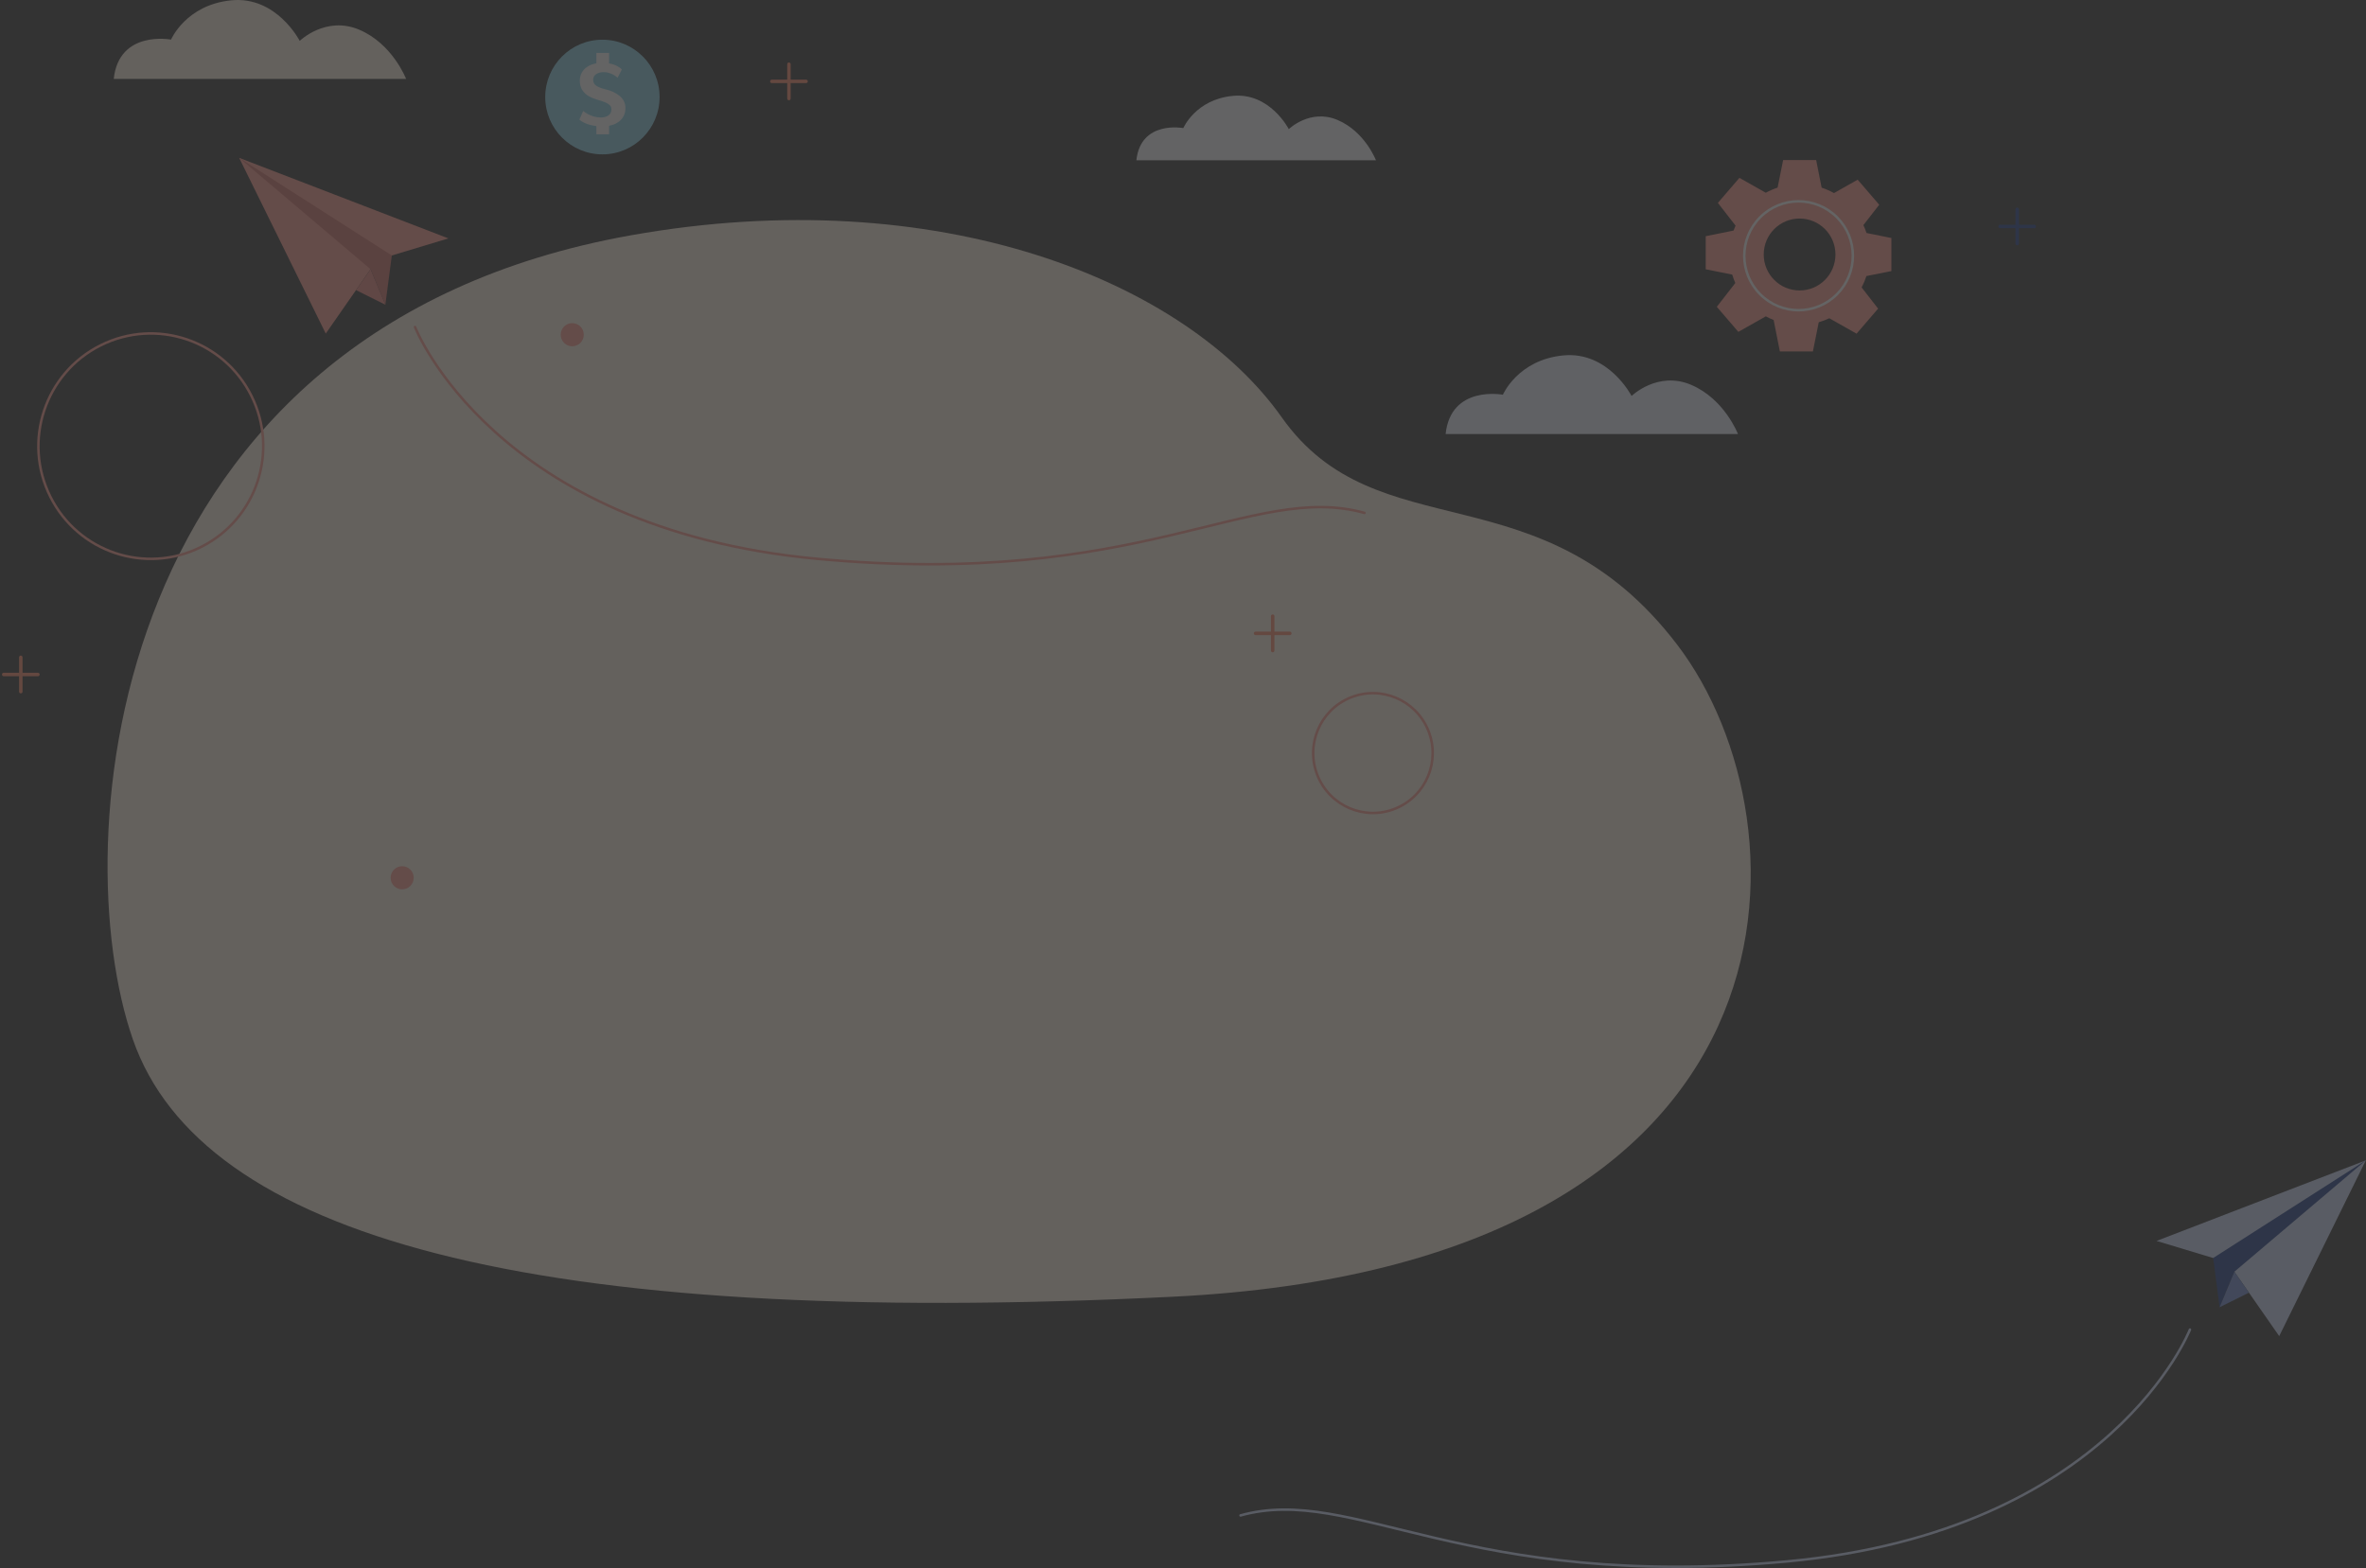 <svg width="946" height="627" viewBox="0 0 946 627" fill="none" xmlns="http://www.w3.org/2000/svg">
<rect x="0" y="0" width="946" height="627" fill="#333333" stroke="none"/>
<g opacity="0.24">
<path d="M252.156 94.107C375.456 72.116 474.123 112.555 512.467 166.856C550.811 221.157 616.179 186.415 670.661 257.878C725.143 329.342 726.946 505.724 469.113 518.526C211.281 531.329 80.458 494.051 53.139 415.674C25.82 337.297 41.837 131.61 252.156 94.107Z" fill="#FFF1E2"/>
<path d="M165.936 130.779C165.936 130.779 197.361 211.414 326.799 223.466C456.237 235.518 500.405 192.57 545.545 205.096" stroke="#FF9A8D" stroke-linecap="round" stroke-linejoin="round"/>
<path d="M130.248 133.395L150.75 103.947L179.289 95.332L95.616 63.114L130.248 133.395Z" fill="#FF9A8D"/>
<path d="M95.616 63.114L148.168 107.649L154.081 121.858L156.663 102.165L95.616 63.114Z" fill="#D66F67"/>
<path d="M142.352 116.013L154.081 121.858L148.168 107.649L142.352 116.013Z" fill="#EF857D"/>
<path d="M875.609 531.665C875.609 531.665 844.183 612.3 714.746 624.352C585.308 636.404 541.14 593.456 496 605.981" stroke="#D3DFFF" stroke-linecap="round" stroke-linejoin="round"/>
<path d="M911.297 534.281L890.795 504.833L862.256 496.218L945.929 464L911.297 534.281Z" fill="#D3DFFF"/>
<path d="M945.929 464L893.377 508.534L887.464 522.744L884.882 503.051L945.929 464Z" fill="#1F3C88"/>
<path d="M899.193 516.899L887.464 522.744L893.377 508.535L899.193 516.899Z" fill="#708CD5"/>
<path d="M80.407 218.714C102.608 207.581 111.605 180.512 100.502 158.253C89.399 135.994 62.4 126.973 40.199 138.105C17.998 149.237 9.001 176.306 20.104 198.566C31.207 220.825 58.205 229.846 80.407 218.714Z" stroke="#FF9A8D" stroke-linecap="round" stroke-linejoin="round"/>
<path d="M557.991 323.303C570.202 318.294 576.051 304.309 571.055 292.066C566.06 279.823 552.111 273.958 539.9 278.967C527.689 283.976 521.84 297.961 526.835 310.204C531.831 322.447 545.78 328.311 557.991 323.303Z" stroke="#FF9A8D" stroke-linecap="round" stroke-linejoin="round"/>
<path d="M240.863 61.722C253.489 61.722 263.725 51.46 263.725 38.801C263.725 26.142 253.489 15.88 240.863 15.88C228.237 15.88 218.001 26.142 218.001 38.801C218.001 51.46 228.237 61.722 240.863 61.722Z" fill="#8CD3E8"/>
<path d="M248.331 47.847C247.165 49.1 245.568 49.921 243.528 50.297V53.706H238.448V50.408C235.574 50.06 233.298 49.211 231.646 47.834L233.187 44.368C233.589 44.744 234.145 45.134 234.88 45.537C235.602 45.941 236.435 46.289 237.379 46.567C238.323 46.845 239.267 46.984 240.238 46.984C241.418 46.984 242.417 46.72 243.236 46.177C244.055 45.648 244.472 44.8 244.472 43.644C244.472 43.004 244.236 42.462 243.75 42.016C243.278 41.571 242.695 41.209 242.015 40.931C241.335 40.652 240.446 40.36 239.35 40.04C237.865 39.608 236.588 39.094 235.505 38.495C234.422 37.897 233.534 37.09 232.854 36.06C232.173 35.044 231.826 33.763 231.826 32.233C231.826 31.091 232.09 30.047 232.604 29.087C233.117 28.127 233.881 27.334 234.866 26.68C235.852 26.026 237.046 25.566 238.448 25.33V21.169H243.528V25.344C244.735 25.566 245.79 25.928 246.707 26.387C247.609 26.86 248.247 27.334 248.622 27.807L246.915 31.105C246.748 30.883 246.373 30.576 245.804 30.215C245.235 29.853 244.555 29.533 243.778 29.254C243 28.976 242.223 28.837 241.432 28.837C240.224 28.837 239.211 29.101 238.392 29.63C237.573 30.159 237.157 30.924 237.157 31.926C237.157 32.998 237.615 33.819 238.545 34.376C239.475 34.946 240.627 35.378 242.029 35.698C244.402 36.255 246.346 37.173 247.831 38.44C249.316 39.706 250.066 41.292 250.066 43.199C250.066 45.106 249.483 46.595 248.331 47.834V47.847Z" fill="white"/>
<path d="M756.234 108.409V95.174L746.295 93.17C745.948 92.085 745.518 91.041 745.046 90.011L751.376 81.87L742.756 71.849L733.275 77.207C731.721 76.331 730.069 75.607 728.348 75.036L726.155 64H712.954L710.733 75.022C709.095 75.565 707.513 76.247 706.014 77.068L695.478 71.112L686.858 81.132L693.924 90.22C693.632 90.86 693.368 91.528 693.132 92.196L682 94.45V107.686L692.591 109.801C692.938 110.956 693.354 112.083 693.826 113.169L686.428 122.688L695.048 132.708L706.028 126.501C707.027 127.058 708.082 127.531 709.151 127.949L711.649 140.544H724.85L727.196 128.853C728.653 128.436 730.069 127.907 731.415 127.267L742.312 133.432L750.932 123.412L744.338 114.936C745.102 113.489 745.74 111.972 746.254 110.385L756.206 108.409H756.234ZM719.533 116.147C711.621 116.147 705.195 109.717 705.195 101.771C705.195 93.824 711.608 87.394 719.533 87.394C727.459 87.394 733.872 93.824 733.872 101.771C733.872 109.717 727.459 116.147 719.533 116.147Z" fill="#FF9A8D"/>
<path d="M734.476 117.667C742.954 109.167 742.954 95.385 734.476 86.885C725.998 78.385 712.252 78.385 703.774 86.885C695.296 95.385 695.296 109.167 703.774 117.667C712.252 126.167 725.998 126.167 734.476 117.667Z" stroke="white" stroke-linecap="round" stroke-linejoin="round"/>
<path d="M322.287 31.843H316.138V25.677C316.138 25.288 315.833 24.981 315.444 24.981C315.055 24.981 314.75 25.288 314.75 25.677V31.843H308.601C308.212 31.843 307.907 32.149 307.907 32.538C307.907 32.928 308.212 33.234 308.601 33.234H314.75V39.4C314.75 39.789 315.055 40.095 315.444 40.095C315.833 40.095 316.138 39.789 316.138 39.4V33.234H322.287C322.676 33.234 322.981 32.928 322.981 32.538C322.981 32.149 322.676 31.843 322.287 31.843Z" fill="#FF8968"/>
<path d="M15.163 269.016H9.013V262.851C9.013 262.461 8.708 262.155 8.319 262.155C7.931 262.155 7.625 262.461 7.625 262.851V269.016H1.476C1.088 269.016 0.782 269.323 0.782 269.712C0.782 270.102 1.088 270.408 1.476 270.408H7.625V276.573C7.625 276.963 7.931 277.269 8.319 277.269C8.708 277.269 9.013 276.963 9.013 276.573V270.408H15.163C15.551 270.408 15.857 270.102 15.857 269.712C15.857 269.323 15.551 269.016 15.163 269.016Z" fill="#FF8968"/>
<path d="M813.38 89.861H807.231V83.696C807.231 83.306 806.926 83 806.537 83C806.149 83 805.843 83.306 805.843 83.696V89.861H799.694C799.305 89.861 799 90.167 799 90.557C799 90.947 799.305 91.253 799.694 91.253H805.843V97.418C805.843 97.808 806.149 98.114 806.537 98.114C806.926 98.114 807.231 97.808 807.231 97.418V91.253H813.38C813.769 91.253 814.074 90.947 814.074 90.557C814.074 90.167 813.769 89.861 813.38 89.861Z" fill="#1F3C88"/>
<path d="M515.701 252.567H509.552V246.401C509.552 246.012 509.247 245.706 508.858 245.706C508.469 245.706 508.164 246.012 508.164 246.401V252.567H502.015C501.626 252.567 501.321 252.873 501.321 253.262C501.321 253.652 501.626 253.958 502.015 253.958H508.164V260.124C508.164 260.513 508.469 260.819 508.858 260.819C509.247 260.819 509.552 260.513 509.552 260.124V253.958H515.701C516.09 253.958 516.395 253.652 516.395 253.262C516.395 252.873 516.09 252.567 515.701 252.567Z" fill="#FF8968"/>
<path d="M228.801 138.461C231.346 138.461 233.409 136.392 233.409 133.841C233.409 131.289 231.346 129.22 228.801 129.22C226.256 129.22 224.192 131.289 224.192 133.841C224.192 136.392 226.256 138.461 228.801 138.461Z" fill="#FF9A8D"/>
<path d="M160.799 355.622C163.344 355.622 165.408 353.554 165.408 351.002C165.408 348.45 163.344 346.381 160.799 346.381C158.254 346.381 156.191 348.45 156.191 351.002C156.191 353.554 158.254 355.622 160.799 355.622Z" fill="#FF9A8D"/>
<path d="M79.972 31.55H162.368C162.368 31.55 157.01 17.536 143.629 11.872C130.248 6.208 119.837 16.339 119.837 16.339C119.837 16.339 110.607 -1.669 92.465 0.126C74.323 1.921 68.382 15.838 68.382 15.838C68.382 15.838 47.561 11.872 45.478 31.564H79.986L79.972 31.55Z" fill="#FFF1E2"/>
<path d="M612.494 173.55H694.889C694.889 173.55 689.531 159.536 676.15 153.872C662.769 148.208 652.359 158.339 652.359 158.339C652.359 158.339 643.128 140.331 624.986 142.126C606.844 143.921 600.903 157.838 600.903 157.838C600.903 157.838 580.082 153.872 578 173.564H612.507L612.494 173.55Z" fill="#EDF2FF"/>
<path d="M482.623 64.102H550.153C550.153 64.102 545.767 52.621 534.801 47.973C523.835 43.324 515.299 51.633 515.299 51.633C515.299 51.633 507.734 36.881 492.867 38.342C478.001 39.803 473.129 51.215 473.129 51.215C473.129 51.215 456.07 47.973 454.362 64.102H482.637H482.623Z" fill="#FBFCFF"/>
</g>
</svg>
